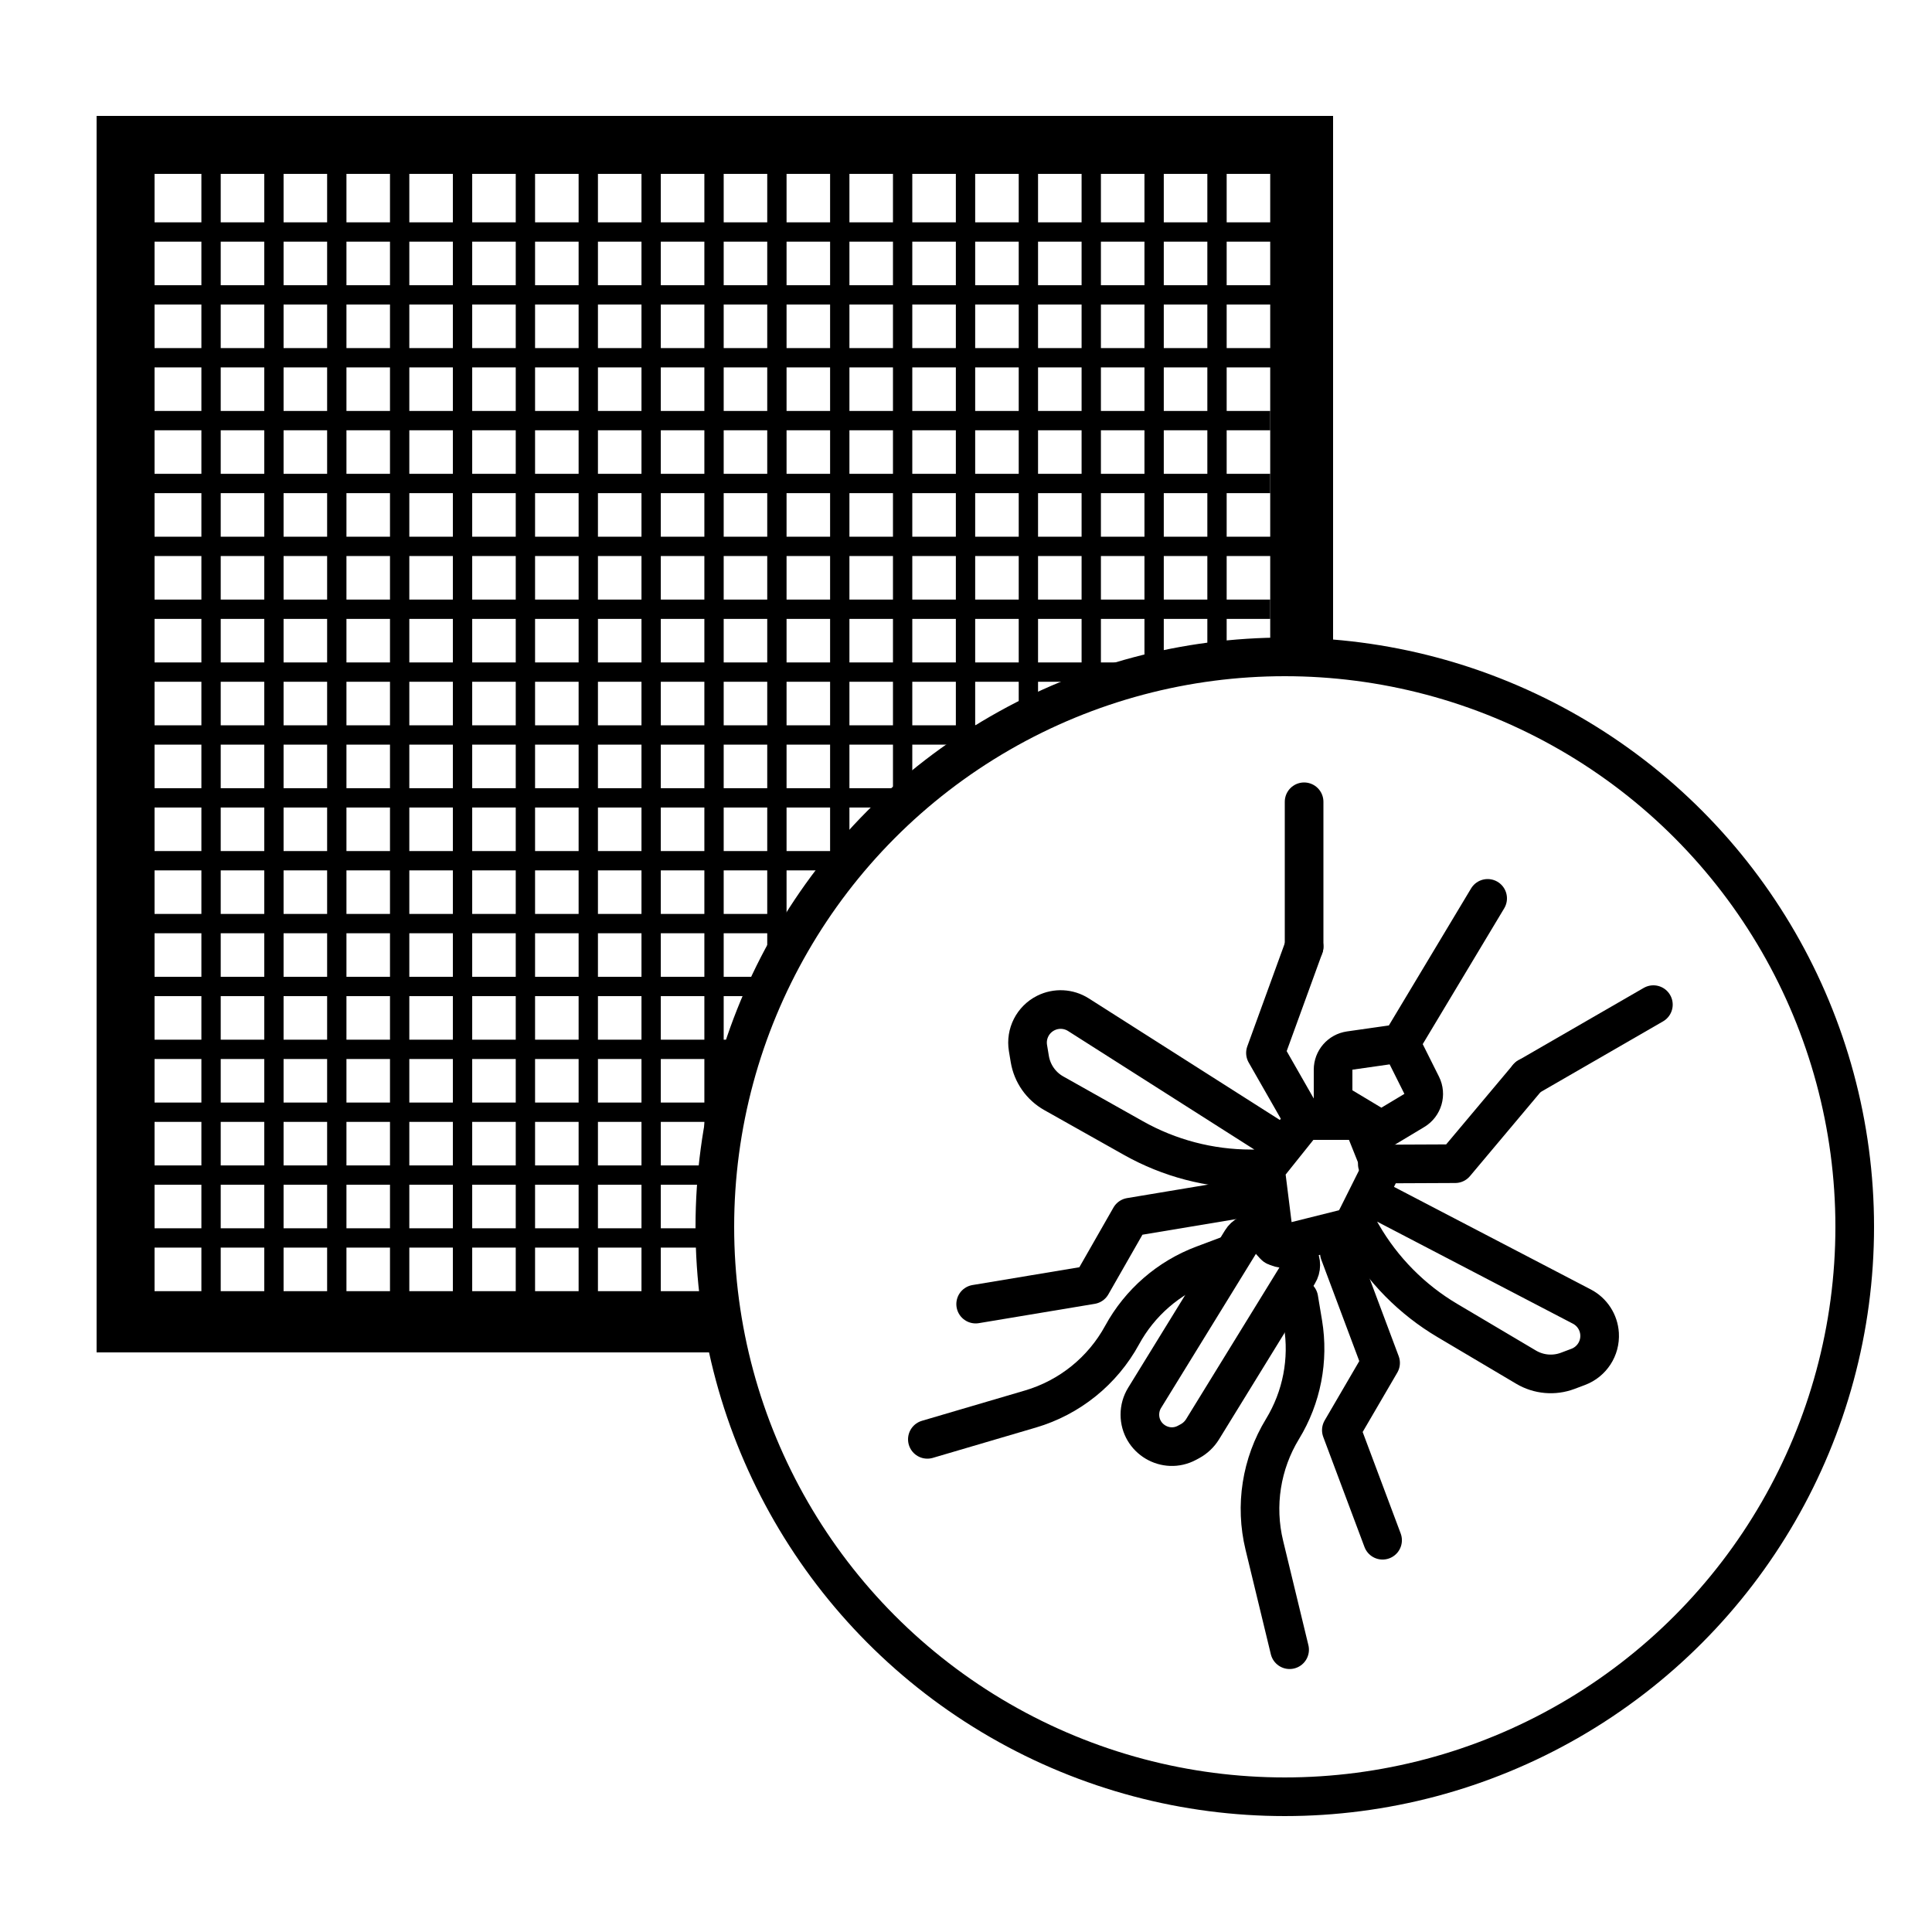<svg width="100" height="100" viewBox="0 0 100 100" fill="none" xmlns="http://www.w3.org/2000/svg">
<rect width="100" height="100" fill="white"/>
<rect x="6.5" y="7.5" width="61" height="61" fill="white" stroke="black" stroke-width="3"/>
<line x1="6.085" y1="12.008" x2="66.831" y2="12.008" stroke="black"/>
<line x1="5" y1="21.771" x2="65.746" y2="21.771" stroke="black"/>
<line x1="5" y1="31.534" x2="65.746" y2="31.534" stroke="black"/>
<line x1="6.085" y1="41.297" x2="66.831" y2="41.297" stroke="black"/>
<line x1="6.085" y1="51.059" x2="66.831" y2="51.059" stroke="black"/>
<line x1="6.085" y1="60.822" x2="66.831" y2="60.822" stroke="black"/>
<line x1="6.085" y1="15.263" x2="66.831" y2="15.263" stroke="black"/>
<line x1="5" y1="25.025" x2="65.746" y2="25.025" stroke="black"/>
<line x1="5" y1="34.788" x2="65.746" y2="34.788" stroke="black"/>
<line x1="6.085" y1="44.551" x2="66.831" y2="44.551" stroke="black"/>
<line x1="6.085" y1="54.314" x2="66.831" y2="54.314" stroke="black"/>
<line x1="6.085" y1="64.076" x2="66.831" y2="64.076" stroke="black"/>
<line x1="7.169" y1="18.517" x2="67.915" y2="18.517" stroke="black"/>
<line x1="6.085" y1="28.28" x2="66.831" y2="28.28" stroke="black"/>
<line x1="6.085" y1="38.042" x2="66.831" y2="38.042" stroke="black"/>
<line x1="7.169" y1="47.805" x2="67.915" y2="47.805" stroke="black"/>
<line x1="7.169" y1="57.568" x2="67.915" y2="57.568" stroke="black"/>
<line x1="7.169" y1="67.331" x2="67.915" y2="67.331" stroke="black"/>
<line x1="10.924" y1="8.169" x2="10.924" y2="68.915" stroke="black"/>
<line x1="30.449" y1="8.169" x2="30.449" y2="68.915" stroke="black"/>
<line x1="49.975" y1="8.169" x2="49.975" y2="68.915" stroke="black"/>
<line x1="14.178" y1="8.169" x2="14.178" y2="68.915" stroke="black"/>
<line x1="33.703" y1="8.169" x2="33.703" y2="68.915" stroke="black"/>
<line x1="53.229" y1="8.169" x2="53.229" y2="68.915" stroke="black"/>
<line x1="17.432" y1="8.169" x2="17.432" y2="68.915" stroke="black"/>
<line x1="36.958" y1="8.169" x2="36.958" y2="68.915" stroke="black"/>
<line x1="56.483" y1="8.169" x2="56.483" y2="68.915" stroke="black"/>
<line x1="20.686" y1="8.169" x2="20.686" y2="68.915" stroke="black"/>
<line x1="40.212" y1="8.169" x2="40.212" y2="68.915" stroke="black"/>
<line x1="59.737" y1="8.169" x2="59.737" y2="68.915" stroke="black"/>
<line x1="23.941" y1="8.169" x2="23.941" y2="68.915" stroke="black"/>
<line x1="43.466" y1="8.169" x2="43.466" y2="68.915" stroke="black"/>
<line x1="62.992" y1="8.169" x2="62.992" y2="68.915" stroke="black"/>
<line x1="27.195" y1="8.169" x2="27.195" y2="68.915" stroke="black"/>
<line x1="46.72" y1="8.169" x2="46.72" y2="68.915" stroke="black"/>
<line x1="66.246" y1="8.169" x2="66.246" y2="68.915" stroke="black"/>
<circle cx="66.5" cy="63.5" r="29.5" fill="white" stroke="black" stroke-width="2"/>
<path d="M67.5 41.5V49" stroke="black" stroke-width="2" stroke-linecap="round" stroke-linejoin="round"/>
<path d="M67.5 49L65.5 54.5L67.5 58M50.5 67.5L56.5 66.5L58.5 63L64.5 62" stroke="black" stroke-width="2" stroke-linecap="round" stroke-linejoin="round"/>
<path d="M48 74.5L53.334 72.931C55.361 72.335 57.068 70.958 58.08 69.103V69.103C58.996 67.424 60.486 66.13 62.276 65.459L63.5 65M66 59L55.819 52.521C55.311 52.198 54.67 52.165 54.132 52.434V52.434C53.459 52.77 53.084 53.506 53.208 54.248L53.303 54.82C53.428 55.566 53.883 56.216 54.543 56.587L58.671 58.909C60.526 59.952 62.618 60.5 64.745 60.5H65.5" stroke="black" stroke-width="2" stroke-linecap="round" stroke-linejoin="round"/>
<path d="M85.579 52L79.084 55.75" stroke="black" stroke-width="2" stroke-linecap="round" stroke-linejoin="round"/>
<path d="M79.084 55.75L75.32 60.232L71.289 60.25M71.562 79.722L69.428 74.026L71.459 70.544L69.325 64.848" stroke="black" stroke-width="2" stroke-linecap="round" stroke-linejoin="round"/>
<path d="M66.75 85.388L65.442 79.983C64.944 77.93 65.283 75.763 66.384 73.96V73.96C67.38 72.327 67.755 70.39 67.442 68.503L67.227 67.214M71.173 62.049L81.875 67.627C82.409 67.905 82.758 68.443 82.794 69.044V69.044C82.839 69.795 82.389 70.487 81.684 70.751L81.142 70.955C80.433 71.22 79.643 71.15 78.992 70.765L74.917 68.35C73.086 67.266 71.566 65.728 70.502 63.886L70.124 63.232" stroke="black" stroke-width="2" stroke-linecap="round" stroke-linejoin="round"/>
<path d="M59.246 72.351L64.256 64.209C64.597 63.655 65.408 63.663 65.749 64.217C65.904 64.469 66.18 64.625 66.476 64.625C67.142 64.625 67.55 65.356 67.201 65.923L62.246 73.976C62.085 74.237 61.858 74.452 61.588 74.598L61.445 74.675C60.342 75.273 59 74.474 59 73.219C59 72.912 59.085 72.612 59.246 72.351Z" stroke="black" stroke-width="2" stroke-linecap="round" stroke-linejoin="round"/>
<path d="M77 46.5L72.5 54M72.5 54L69.859 54.377C69.366 54.448 69 54.87 69 55.367V57L71.5 58.5L73.206 57.476C73.654 57.208 73.82 56.639 73.586 56.172L72.5 54Z" stroke="black" stroke-width="2" stroke-linecap="round" stroke-linejoin="round"/>
<path d="M70 63.5L66 64.5L65.5 60.5L67.5 58H70.5L71.5 60.5L70 63.5Z" stroke="black" stroke-width="2" stroke-linecap="round" stroke-linejoin="round"/>
</svg>
